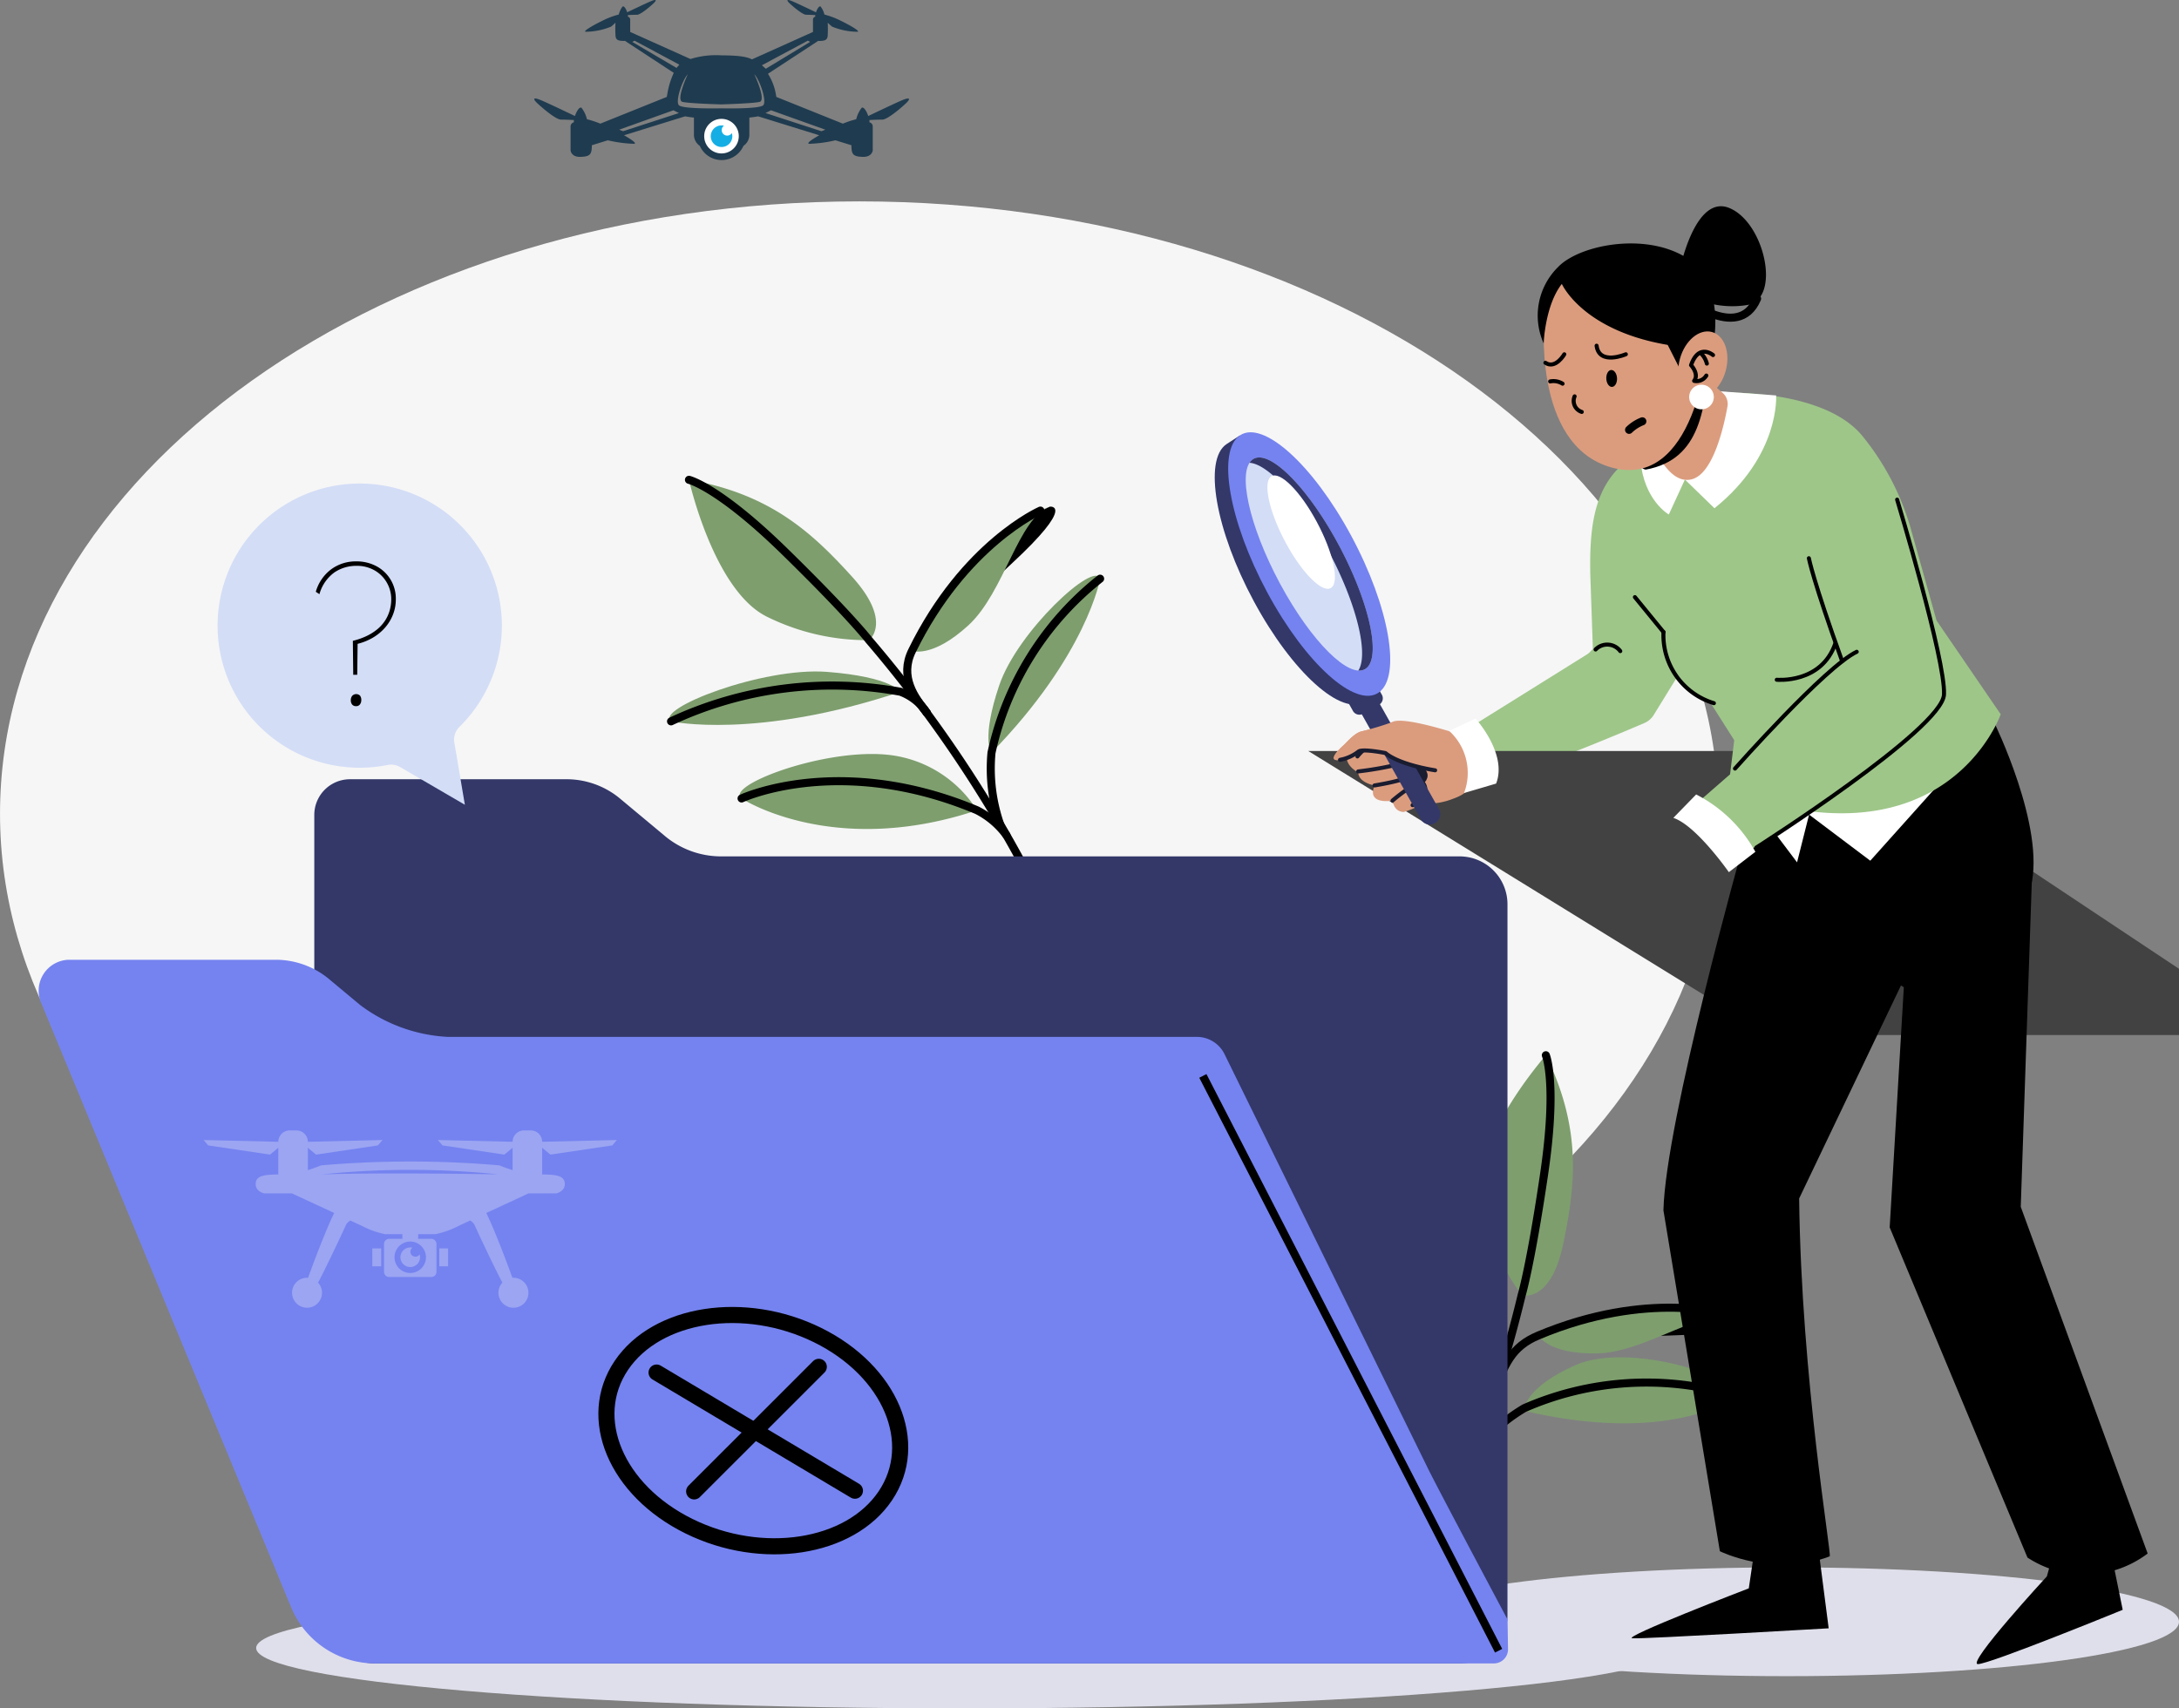 <svg xmlns="http://www.w3.org/2000/svg" width="270.605" height="212.199" viewBox="0 0 270.605 212.199">
  <rect x="0" y="0" width="270.605" height="212.199" fill="#808080" stroke="none"/>
  <g id="Group_38114" data-name="Group 38114" transform="translate(-80 -243)">
    <g id="Group_38113" data-name="Group 38113">
      <g id="Group_38112" data-name="Group 38112">
        <g id="Group_38111" data-name="Group 38111">
          <g id="Group_38097" data-name="Group 38097" transform="translate(80 243)">
            <path id="Path_170231" data-name="Path 170231" d="M16731.059,11258.482c0,42.009-47.771,76.063-106.7,76.063s-106.705-34.054-106.705-76.062,47.771-76.062,106.705-76.062S16731.059,11216.475,16731.059,11258.482Z" transform="translate(-16517.652 -11157.407)" fill="#f6f6f6"/>
            <path id="Path_170232" data-name="Path 170232" d="M19856.41,14364.777c0,3.73-21.811,6.756-48.711,6.756s-48.709-3.025-48.709-6.756,21.807-6.758,48.709-6.758S19856.41,14361.045,19856.41,14364.777Z" transform="translate(-19585.805 -14163.333)" fill="#dfdfeb"/>
            <path id="Path_170233" data-name="Path 170233" d="M17288.9,14412.743c0,4.14-39.4,7.5-88,7.5s-87.992-3.356-87.992-7.5,39.4-7.493,87.992-7.493S17288.9,14408.606,17288.9,14412.743Z" transform="translate(-17081.098 -14208.04)" fill="#dfdfeb"/>
            <path id="Path_170234" data-name="Path 170234" d="M18828.967,12053.059s-1.627,9.451-13.5,21.617c0,0-1.309-1.622.959-8.348S18828.289,12050.771,18828.967,12053.059Z" transform="translate(-18692.342 -11981.177)" fill="#7e9e6e"/>
            <g id="Group_38095" data-name="Group 38095" transform="translate(123.042 71.882)">
              <path id="Path_170235" data-name="Path 170235" d="M18834.1,12059.6a37.775,37.775,0,0,0-13.49,21.619,21.207,21.207,0,0,0,1.094,8.947" transform="translate(-18820.521 -12059.6)" fill="none" stroke="#000" stroke-linecap="round" stroke-linejoin="round" stroke-width="1"/>
            </g>
            <path id="Path_170236" data-name="Path 170236" d="M18141.375,11849.572s3-2.27-2.16-7.937c-4.893-5.387-10.072-10.215-20.205-11.984,0,0,3.059,13.721,9.658,16.994A28.061,28.061,0,0,0,18141.375,11849.572Z" transform="translate(-18033.449 -11770.055)" fill="#7e9e6e"/>
            <path id="Path_170237" data-name="Path 170237" d="M18073.555,12281.4s10.57,2.306,28.494-3.678c0,0-1.109-1.852-9.121-2.475S18071.469,12279.855,18073.555,12281.4Z" transform="translate(-17990.217 -12191.792)" fill="#7e9e6e"/>
            <path id="Path_170238" data-name="Path 170238" d="M18077.4,12312.2a47.236,47.236,0,0,1,28.492-3.676,6.726,6.726,0,0,1,3.283,2.619" transform="translate(-17994.064 -12222.6)" fill="none" stroke="#000" stroke-linecap="round" stroke-width="1"/>
            <path id="Path_170239" data-name="Path 170239" d="M18237,12472.633s11.313,7.446,29.236,1.464a14.913,14.913,0,0,0-11.5-6.931C18246.729,12466.543,18234.916,12471.094,18237,12472.633Z" transform="translate(-18144.904 -12373.452)" fill="#7e9e6e"/>
            <g id="Group_38096" data-name="Group 38096" transform="translate(92.096 97.034)">
              <path id="Path_170240" data-name="Path 170240" d="M18241.3,12532.511s12.189-5.687,29.236,1.463a10.412,10.412,0,0,1,3.658,3.106" transform="translate(-18241.301 -12530.367)" fill="none" stroke="#000" stroke-linecap="round" stroke-linejoin="round" stroke-width="1"/>
            </g>
            <path id="Path_170241" data-name="Path 170241" d="M18752.979,11892.034s3.338-.4-4.807,7.135c-7.691,7.116-6.715,7.172-6.715,7.172S18744.379,11895.693,18752.979,11892.034Z" transform="translate(-18622.6 -11829.102)"/>
            <path id="Path_170242" data-name="Path 170242" d="M18637.5,11910.02s2.492.961,6.992-3.165,6.17-13.323,10.127-14.744C18654.619,11892.11,18644.7,11895.315,18637.5,11910.02Z" transform="translate(-18524.236 -11829.178)" fill="#7e9e6e"/>
            <path id="Path_170243" data-name="Path 170243" d="M18163.066,11882.533a158.336,158.336,0,0,0-21.689-32.922s-2.352-3.08-10.523-11.064-11.842-8.857-11.842-8.857" transform="translate(-18033.451 -11770.092)" fill="none" stroke="#000" stroke-linecap="round" stroke-width="1"/>
            <path id="Path_170244" data-name="Path 170244" d="M18642.9,11901.3s-9.441,4.117-15.947,17.419c-1.574,3.223.309,5.771,1.852,7.708" transform="translate(-18513.693 -11837.878)" fill="none" stroke="#000" stroke-linecap="round" stroke-width="1"/>
            <path id="Path_170245" data-name="Path 170245" d="M20085.068,13874.766s-7.889,5.821-26.066,1.548c0,0,.047-2.915,6.568-5.719S20086.1,13872.064,20085.068,13874.766Z" transform="translate(-19869.787 -13701.083)" fill="#7e9e6e"/>
            <path id="Path_170246" data-name="Path 170246" d="M19968.986,13929.75a37.8,37.8,0,0,0-25.424,1.767,21.238,21.238,0,0,0-6.6,6.142" transform="translate(-19754.268 -13756.604)" fill="none" stroke="#000" stroke-linecap="round" stroke-width="1"/>
            <path id="Path_170247" data-name="Path 170247" d="M19962.512,13197.243s3.6,1.092,5.164-6.409c1.484-7.122,2.352-14.154-2.16-23.394,0,0-9.318,10.53-8.092,17.793A28.1,28.1,0,0,0,19962.512,13197.243Z" transform="translate(-19773.531 -13036.366)" fill="#7e9e6e"/>
            <path id="Path_170248" data-name="Path 170248" d="M20234.324,13763.813s2.773,1.9-8.318,2.2c-10.475.287-9.773.973-9.773.973S20225.439,13760.9,20234.324,13763.813Z" transform="translate(-20018.607 -13600.128)"/>
            <path id="Path_170249" data-name="Path 170249" d="M20093.2,13756.62s1.242,2.365,7.346,2.225,13.418-5.961,17.33-4.425C20117.875,13754.42,20108.3,13750.3,20093.2,13756.62Z" transform="translate(-19902.158 -13590.734)" fill="#7e9e6e"/>
            <path id="Path_170250" data-name="Path 170250" d="M19794,13234.133a158.139,158.139,0,0,0,13.918-36.881s1.117-3.713,2.785-15.017.219-14.785.219-14.785" transform="translate(-19618.947 -13036.376)" fill="none" stroke="#000" stroke-linecap="round" stroke-width="1"/>
            <path id="Path_170251" data-name="Path 170251" d="M20016.688,13755.174s-9.816-3.119-23.469,2.605c-3.312,1.385-4.25,3.574-5.645,7.631" transform="translate(-19802.176 -13591.895)" fill="none" stroke="#000" stroke-linecap="round" stroke-width="1"/>
            <path id="Path_170252" data-name="Path 170252" d="M17298.732,12535.391a10.89,10.89,0,0,1-6.984-2.534l-5.441-4.538a10.392,10.392,0,0,0-6.664-2.509h-27a4.434,4.434,0,0,0-4.434,4.436v97.734a7.655,7.655,0,0,0,7.654,7.655h134.576a5.95,5.95,0,0,0,5.949-5.953v-88.337a5.95,5.95,0,0,0-5.949-5.954Z" transform="translate(-17209.178 -12429.018)" fill="#333869"/>
            <path id="Path_170253" data-name="Path 170253" d="M16789.8,13027.417s-9.16-17.178-10.076-19.151l-25.033-50.992a3.832,3.832,0,0,0-3.479-2.223H16658.2a19.75,19.75,0,0,1-10.867-3.94l-3.756-3.13a10.374,10.374,0,0,0-6.666-2.51h-25.689a3.838,3.838,0,0,0-3.547,5.306l31.066,75.138a11.26,11.26,0,0,0,10.406,6.959h138.977a1.764,1.764,0,0,0,1.738-1.682Z" transform="translate(-16602.582 -12826.257)" fill="#7583f0"/>
            <line id="Line_158" data-name="Line 158" x2="36.728" y2="71.399" transform="translate(149.381 133.642)" fill="none" stroke="#000" stroke-linejoin="round" stroke-width="1"/>
            <path id="Path_170258" data-name="Path 170258" d="M20231.434,12612.322c.59-2.553-2.127-5.737-4.7-5.235a17.868,17.868,0,0,0-3.471,1.022c-.656.216-5.568-.1-6.131.713-.406.595,2.154,1.277,3.791,1.44a.352.352,0,0,1,.148.653c-1.609,1-4.812,3.027-5.084,3.526-.365.673-2.031,3.284-1.561,3.575s1.887-1.016,2.809-1.942a11.546,11.546,0,0,1,3.615-1.713s-4.684,4.7-5.3,6c-.916,1.942,1.752,1.091,1.752,1.091-.418,1.1,1.768.856,2.283.442,1.023-.817,4.182-4.628,4.189-4.238s-3.26,4.538-2.928,5.507,1.654-.246,2.418-1.269,3.012-3.881,3.012-3.881a21.615,21.615,0,0,0,4.686-5.084C20230.977,12612.906,20231.424,12612.352,20231.434,12612.322Z" transform="translate(-20016.83 -12505.903)" fill="#db9c7e"/>
            <line id="Line_161" data-name="Line 161" y1="5.327" x2="4.467" transform="translate(200.585 110.121)" fill="none" stroke="#000" stroke-linecap="round" stroke-linejoin="round" stroke-width="0.5"/>
            <path id="Path_170259" data-name="Path 170259" d="M19882.166,12134.04l16.07-10.026a2.673,2.673,0,0,0,.285-.217l5.3-5.453a2.534,2.534,0,0,1,3.783.5l2.6,3.9a2.534,2.534,0,0,1,.049,2.739l-3.732,6.054a2.535,2.535,0,0,1-1.156,1c-3,1.285-14.469,6.129-21.309,8.062a2.535,2.535,0,0,1-3.2-2.663l.164-1.98A2.549,2.549,0,0,1,19882.166,12134.04Z" transform="translate(-19701.152 -12042.727)" fill="#9ec689"/>
            <path id="Path_170260" data-name="Path 170260" d="M20325.529,14298.7l-.852,5.775s-15.928,6.119-14.449,6.206,24.369-1.241,24.369-1.241l-1.352-10.485Z" transform="translate(-20107.498 -14107.183)"/>
            <path id="Path_170261" data-name="Path 170261" d="M20681.4,12549.8s1.27,12.215,2.223,12.85a8.263,8.263,0,0,0,2.219.953" transform="translate(-20458.934 -12451.728)" fill="none" stroke="#424242" stroke-width="35.28"/>
            <path id="Path_170262" data-name="Path 170262" d="M20685.842,12560.76l-2.064-13.959-2.377.158" transform="translate(-20458.934 -12448.889)" fill="none" stroke="#424242" stroke-width="35.28"/>
            <path id="Path_170263" data-name="Path 170263" d="M20599.27,12392.6s6.453,13.146,4.58,20.471l-35.787-4.923.748-13.656Z" transform="translate(-20351.648 -12302.927)"/>
            <path id="Path_170264" data-name="Path 170264" d="M20393.836,12683.6s-9.586,34.135-9.836,45.122l7.008,42.336s6.678,3.321,13.641.637c.287-.11-3.527-21.956-3.795-44.451l20.006-41.863Z" transform="translate(-20177.422 -12578.378)"/>
            <path id="Path_170265" data-name="Path 170265" d="M20806.816,12686.493l-1.4,41.191,15.76,43.063a12.946,12.946,0,0,1-14.928.5l-17.109-41.006,1.756-29.835-7.455-4.515-1.111-12.924Z" transform="translate(-20554.463 -12577.782)"/>
            <path id="Path_170266" data-name="Path 170266" d="M20581.371,12494.035l7.6,5.727,10.889-12.161-26.453,3.776,6.471,8.587Z" transform="translate(-20356.705 -12392.851)" fill="#fff"/>
            <path id="Path_170267" data-name="Path 170267" d="M21122.225,14263.637l-1.377,4.981s-10.047,10.9-8.566,10.9,17.982-6.745,17.982-6.745l-2.117-10.38Z" transform="translate(-20866.65 -14072.815)"/>
            <path id="Path_170268" data-name="Path 170268" d="M19730.863,12397.588s.211,1.068-2.154,1.885a8.125,8.125,0,0,1-3.758.558s-5.309-6.261-5.543-6.482.166-2.629,1.734-3.593c.951-.585,4.65.37,7.41,1.21a4.015,4.015,0,0,1,2.785,4.5A8.937,8.937,0,0,1,19730.863,12397.588Z" transform="translate(-19548.279 -12300.252)" fill="#db9c7e"/>
            <path id="Path_170269" data-name="Path 170269" d="M19630.406,12399.221s-4.34-.629-6.174-2.141c0,0-2.742-.553-3.322-.207a5.354,5.354,0,0,1-2.32,1.049c-1.262.213-.881-.626.443-1.816.379-.341,1.391-1.563,2.268-1.729a38.12,38.12,0,0,0,3.738-1.127l5.131,6.134Z" transform="translate(-19452.176 -12303.541)" fill="#db9c7e"/>
            <path id="Path_170270" data-name="Path 170270" d="M19657.2,12450.807a7.91,7.91,0,0,1-2.375,1.075c-.621-.031-1.2-.4-1.355-1.416,0,0-3.281.6-2.238-1.879,0,0-1.98-.322-2.035-1.614,0,0-1.758-.874-1.371-2.279s5.9-1.278,5.9-1.278l5.855,2.975Z" transform="translate(-19480.525 -12351.023)" fill="#db9c7e"/>
            <path id="Path_170271" data-name="Path 170271" d="M19756.879,12534.606s1.672-1.481,1.578-2.077-.406-.921-.785-.808a21.866,21.866,0,0,0-3.281,2.309" transform="translate(-19581.453 -12434.594)" fill="none" stroke="#1a1c2f" stroke-linecap="round" stroke-linejoin="round" stroke-width="0.5"/>
            <path id="Path_170272" data-name="Path 170272" d="M19676.492,12491.941s4.453-.7,4.5-1.355-.27-1.529-1.2-1.344a43.061,43.061,0,0,1-5.324.959" transform="translate(-19505.795 -12394.38)" fill="none" stroke="#1a1c2f" stroke-linecap="round" stroke-linejoin="round" stroke-width="0.5"/>
            <path id="Path_170273" data-name="Path 170273" d="M19794.219,12502.089s.818-.509.5-1.076-.766-.769-1.713-.521" transform="translate(-19618 -12404.954)" fill="none" stroke="#1a1c2f" stroke-linecap="round" stroke-linejoin="round" stroke-width="1"/>
            <path id="Path_170274" data-name="Path 170274" d="M19672.8,12461.451a5.825,5.825,0,0,1,.588-.641" transform="translate(-19504.223 -12367.493)" fill="none" stroke="#1a1c2f" stroke-linecap="round" stroke-linejoin="round" stroke-width="0.5"/>
            <path id="Path_170275" data-name="Path 170275" d="M19617.039,12232.638l-.078.044a1.247,1.247,0,0,1-1.7-.476l-11.576-20.582,2.25-1.265,11.574,20.582A1.247,1.247,0,0,1,19617.039,12232.638Z" transform="translate(-19438.801 -12130.424)" fill="#333869"/>
            <path id="Path_170276" data-name="Path 170276" d="M19646.531,12296l.969,1.729a.918.918,0,0,1-.266,1.265l-2.1,1.182a.92.92,0,0,1-1.221-.431l-1.014-1.8Z" transform="translate(-19475.92 -12211.488)" fill="#333869"/>
            <path id="Path_170277" data-name="Path 170277" d="M19356.307,11740.033c-4.016-7.448-9.047-12.576-12.246-12.814l.107-.708-1.672,1.091c-2.873,1.955-1.346,10.693,3.41,19.517s10.939,14.388,13.814,12.432l1.57-1.047-.451-.606C19361.943,11754.48,19360.221,11747.286,19356.307,11740.033Z" transform="translate(-19190.191 -11672.426)" fill="#333869"/>
            <path id="Path_170278" data-name="Path 170278" d="M19387.609,11732c4.756,8.822,6.285,17.561,3.412,19.518s-9.057-3.611-13.812-12.434-6.285-17.562-3.412-19.518S19382.854,11723.176,19387.609,11732Z" transform="translate(-19219.822 -11665.481)" fill="#7583f0"/>
            <path id="Path_170279" data-name="Path 170279" d="M19424.551,11788.54c3.879,7.181,5.395,14.1,3.4,15.464s-6.754-3.36-10.621-10.541-5.391-14.1-3.395-15.461S19420.684,11781.359,19424.551,11788.54Z" transform="translate(-19258.354 -11720.944)" fill="#d3ddf6"/>
            <path id="Path_170280" data-name="Path 170280" d="M19630.406,12399.221s-4.34-.629-6.174-2.141c0,0-2.742-.553-3.322-.207a5.354,5.354,0,0,1-2.32,1.049c-1.262.213-.881-.626.443-1.816.379-.341,1.391-1.563,2.268-1.729a38.12,38.12,0,0,0,3.738-1.127l5.131,6.134Z" transform="translate(-19452.176 -12303.541)" fill="#db9c7e"/>
            <path id="Path_170281" data-name="Path 170281" d="M19644.066,12461.385s-4.338-.63-6.174-2.142c0,0-2.736-.552-3.32-.206a5.355,5.355,0,0,1-2.32,1.048" transform="translate(-19465.838 -12365.705)" fill="none" stroke="#1a1c2f" stroke-linecap="round" stroke-linejoin="round" stroke-width="0.5"/>
            <path id="Path_170282" data-name="Path 170282" d="M19432.938,11788.539c-3.869-7.181-8.627-11.9-10.621-10.542a1.512,1.512,0,0,0-.406.429c2.307.14,6.342,4.522,9.709,10.768,3.564,6.613,5.133,13,3.8,15.034a1.423,1.423,0,0,0,.914-.227C19438.326,11802.642,19436.809,11795.72,19432.938,11788.539Z" transform="translate(-19266.734 -11720.941)" fill="#333869"/>
            <path id="Path_170283" data-name="Path 170283" d="M19469.523,11825.277c2.059,3.818,2.869,7.5,1.807,8.226s-3.594-1.787-5.65-5.607-2.869-7.5-1.807-8.226S19467.465,11821.456,19469.523,11825.277Z" transform="translate(-19306.014 -11760.49)" fill="#fff"/>
            <path id="Path_170284" data-name="Path 170284" d="M20256.709,11655.357l-3.193-11.392a32.243,32.243,0,0,0-5.943-11.443c-4.8-6.008-17.437-5.46-17.437-5.46l-9.719,6.992c-.025.017-.059.033-.088.05-5.721,3.157-6.771,8.027-6.621,15.534l.352,10.136,6.578-6.282,1.662,2.276c-.008-.065-.014-.126-.018-.185l.785,1.236-.768-1.052c.234,2.093,1.324,7.419,6.395,9.906l2.887,4.545-.762,6.283c27.107,9.858,33.857-9.5,33.857-9.5Z" transform="translate(-20016.213 -11578.279)" fill="#9ec689"/>
            <line id="Line_162" data-name="Line 162" x2="3.548" y2="4.339" transform="translate(203.035 74.169)" fill="none" stroke="#000" stroke-linecap="round" stroke-linejoin="round" stroke-width="0.5"/>
            <path id="Path_170285" data-name="Path 170285" d="M20383.965,12183.6a8.824,8.824,0,0,0,6.258,8.837" transform="translate(-20177.381 -12105.094)" fill="none" stroke="#000" stroke-linecap="round" stroke-linejoin="round" stroke-width="0.5"/>
            <path id="Path_170286" data-name="Path 170286" d="M20456.355,12267.7l-20.635,17.979s4.086,5.721,5.928,5.925l24.721-15.73Z" transform="translate(-20226.377 -12184.699)" fill="#9ec689"/>
            <path id="Path_170287" data-name="Path 170287" d="M20550.4,12244.025s11.234-12.667,15.117-14.506" transform="translate(-20334.934 -12148.559)" fill="none" stroke="#000" stroke-linecap="round" stroke-width="0.5"/>
            <path id="Path_170288" data-name="Path 170288" d="M20722,12012s.535,2.834,4.137,12.794" transform="translate(-20497.361 -11942.662)" fill="none" stroke="#000" stroke-linecap="round" stroke-linejoin="round" stroke-width="0.5"/>
            <path id="Path_170289" data-name="Path 170289" d="M20600.1,11919.037s23.086-14.71,23.293-19-5.82-24.209-5.82-24.209" transform="translate(-20381.973 -11813.768)" fill="none" stroke="#000" stroke-linecap="round" stroke-linejoin="round" stroke-width="0.5"/>
            <path id="Path_170290" data-name="Path 170290" d="M20647.4,12214.431s5.555.523,7.279-4.521" transform="translate(-20426.75 -12129.997)" fill="none" stroke="#000" stroke-linecap="round" stroke-width="0.5"/>
            <path id="Path_170291" data-name="Path 170291" d="M20226.3,12213.142a2.022,2.022,0,0,1,3.066.2" transform="translate(-20028.148 -12132.466)" fill="none" stroke="#000" stroke-linecap="round" stroke-width="0.5"/>
            <path id="Path_170292" data-name="Path 170292" d="M19886.1,12386.354l3.268-1.532s3.988,4.342,2.557,8.07l-3.986,1.174A7.048,7.048,0,0,0,19886.1,12386.354Z" transform="translate(-19706.123 -12295.563)" fill="#fff"/>
            <path id="Path_170293" data-name="Path 170293" d="M20409.885,12561.2a17.558,17.558,0,0,1,7.355,7.124l-3.295,2.528s-4.061-5.822-6.895-6.741Z" transform="translate(-20199.242 -12462.519)" fill="#fff"/>
            <path id="Path_170294" data-name="Path 170294" d="M20333.885,11614.9l13.529,1s.518,7.444-7.658,14.01l-3.67-3.564-2,4.342s-3.1-1.748-3.523-6.764l.66-6.088Z" transform="translate(-20126.84 -11566.78)" fill="#fff"/>
            <path id="Path_170295" data-name="Path 170295" d="M20358.8,11513.8a1.826,1.826,0,0,1,.611,1.709c-.436,2.422-1.746,8.287-4.383,9.023-3.332.932-5.408-5.648-5.408-5.648l1.66-11.492Z" transform="translate(-20144.881 -11465.012)" fill="#db9c7e"/>
            <path id="Path_170296" data-name="Path 170296" d="M20321.078,11544.72l-.041,1.674c-.031.018-.6,4.958,1.059,5.147,6.938-1.254,7.377-7.831,7.969-14.361C20330.064,11537.18,20320.4,11543.418,20321.078,11544.72Z" transform="translate(-20117.711 -11493.211)"/>
            <path id="Path_170297" data-name="Path 170297" d="M20105.789,11300.174s-1.689,16.112,8.322,18.887,12.406-13.553,12.061-19.2-2.861-7.744-9.875-8c-10.383-.373-10.506,8.311-10.506,8.311Z" transform="translate(-19913.973 -11260.991)" fill="#db9c7e"/>
            <path id="Path_170298" data-name="Path 170298" d="M20252.422,11575.388c.027.58-.25,1.065-.617,1.085s-.691-.438-.715-1.019.242-1.065.609-1.083S20252.391,11574.808,20252.422,11575.388Z" transform="translate(-20051.607 -11528.414)"/>
            <path id="Path_170299" data-name="Path 170299" d="M20232.271,11519.011s-3.309,1.438-3.633-1.062" transform="translate(-20030.361 -11475.008)" fill="none" stroke="#000" stroke-linecap="round" stroke-width="0.5"/>
            <path id="Path_170300" data-name="Path 170300" d="M20112,11537.9s-1.094,1.9-2.35,1.055" transform="translate(-19917.732 -11493.894)" fill="none" stroke="#000" stroke-linecap="round" stroke-width="0.5"/>
            <path id="Path_170301" data-name="Path 170301" d="M20120.7,11600.264a2.134,2.134,0,0,1,1.541.283" transform="translate(-19928.189 -11552.887)" fill="none" stroke="#000" stroke-linecap="round" stroke-width="0.5"/>
            <path id="Path_170302" data-name="Path 170302" d="M20304.1,11694.749a5.033,5.033,0,0,1,1.648-1.06" transform="translate(-20101.789 -11641.357)" fill="none" stroke="#000" stroke-linecap="round" stroke-width="1"/>
            <path id="Path_170303" data-name="Path 170303" d="M20175.531,11635.7a1.438,1.438,0,0,0,.887,1.934" transform="translate(-19979.984 -11586.469)" fill="none" stroke="#000" stroke-linecap="round" stroke-width="0.5"/>
            <path id="Path_170304" data-name="Path 170304" d="M20092.566,11292.645s.166-4.717,2.258-7.385c0,0,2.873,6.533,15.262,7.867l3.605-.758s1.477-7.564-3.7-10.545-13.1-1.33-15.639,1.346A8.452,8.452,0,0,0,20092.566,11292.645Z" transform="translate(-19900.863 -11249.995)"/>
            <path id="Path_170305" data-name="Path 170305" d="M20388.5,11496.124l2.143,4.231,1.518-4.755Z" transform="translate(-20181.682 -11453.854)"/>
            <path id="Path_170306" data-name="Path 170306" d="M20424.328,11489.6c-.617,2.252-2.389,3.742-3.957,3.326s-2.338-2.578-1.723-4.83,2.391-3.74,3.957-3.324S20424.945,11487.35,20424.328,11489.6Z" transform="translate(-20210.018 -11443.537)" fill="#db9c7e"/>
            <path id="Path_170307" data-name="Path 170307" d="M20450.889,11532.369s-1.762-1.518-2.729,1.257c0,0,1.031,1.093.383,1.951a1.424,1.424,0,0,0,1.516-.663" transform="translate(-20238.152 -11488.266)" fill="none" stroke="#000" stroke-linecap="round" stroke-linejoin="round" stroke-width="0.5"/>
            <path id="Path_170308" data-name="Path 170308" d="M20471.031,11536.112a2.714,2.714,0,0,0-.781-1.321" transform="translate(-20259.061 -11490.95)" fill="none" stroke="#000" stroke-linecap="round" stroke-linejoin="round" stroke-width="0.5"/>
            <path id="Path_170309" data-name="Path 170309" d="M20446.84,11610.118a1.529,1.529,0,1,1-1.529-1.527A1.53,1.53,0,0,1,20446.84,11610.118Z" transform="translate(-20234.006 -11560.807)" fill="#fff"/>
            <path id="Path_170310" data-name="Path 170310" d="M20420.8,11201.922s1.881-9.824,6.273-7.943,6.375,11.289,2.2,12.021a11.559,11.559,0,0,1-7.422-1.255Z" transform="translate(-20212.258 -11168.12)"/>
            <path id="Path_170311" data-name="Path 170311" d="M20421.7,11399.7s7.264,6.063,9.617.471" transform="translate(-20213.107 -11363.078)" fill="none" stroke="#000" stroke-linecap="round" stroke-width="1"/>
            <path id="Path_170312" data-name="Path 170312" d="M17041.549,11838.382a17.645,17.645,0,0,1,11.887,30.217,2.213,2.213,0,0,0-.633,1.94l1.309,7.735-8.041-4.686a2.183,2.183,0,0,0-1.52-.262,17.651,17.651,0,1,1-3-34.945Z" transform="translate(-16996.381 -11778.313)" fill="#d3ddf6"/>
            <path id="Path_170313" data-name="Path 170313" d="M17256.414,12033.6l-.047-4.222a8.677,8.677,0,0,0,1.684-.585,6.468,6.468,0,0,0,1.336-.837,4.908,4.908,0,0,0,.963-1.062,4.687,4.687,0,0,0,.584-1.261,5,5,0,0,0,.2-1.423,4.1,4.1,0,0,0-.527-2.023,4.053,4.053,0,0,0-1.5-1.534,4.4,4.4,0,0,0-2.324-.588,4.846,4.846,0,0,0-2.682.8,4.972,4.972,0,0,0-1.885,2.721l-.451-.3a5.316,5.316,0,0,1,1.924-2.8,5.106,5.106,0,0,1,3.068-.973,5.183,5.183,0,0,1,2.586.623,4.543,4.543,0,0,1,2.359,4.071,5.159,5.159,0,0,1-.336,1.873,5.511,5.511,0,0,1-.949,1.6,6.112,6.112,0,0,1-1.486,1.26,6.985,6.985,0,0,1-1.973.812l-.047,3.847Zm-.3,3.146h0a.824.824,0,0,1,.176-.537.678.678,0,0,1,.975-.013.9.9,0,0,1,.15.55.875.875,0,0,1-.162.523.559.559,0,0,1-.49.224.6.6,0,0,1-.486-.2A.842.842,0,0,1,17256.113,12036.75Z" transform="translate(-17212.547 -11949.781)"/>
            <path id="Path_170314" data-name="Path 170314" d="M17804.945,10726.664c-.785.313-3.844,1.782-4.32,2.009-.2-.613-.566-1.172-.809-1.028a3.66,3.66,0,0,0-.633,1.248,1.3,1.3,0,0,0-.051.179,12.077,12.077,0,0,0-1.66.547l-8.262-3.321c-.016-.095-.031-.194-.051-.3a6.909,6.909,0,0,0-.988-2.575l6.223-4.076-.008-.013a1.754,1.754,0,0,0,.2.013c.8-.015.93-.209,1-.582a15.013,15.013,0,0,0,.008-1.685,7.061,7.061,0,0,0,.547.49,8.469,8.469,0,0,0,3.141.637c.41-.025-.758-.729-2.055-1.365a10.059,10.059,0,0,0-2.043-.774c-.008-.041-.023-.082-.035-.126a2.593,2.593,0,0,0-.441-.874c-.176-.1-.43.29-.57.719-.336-.159-2.48-1.187-3.031-1.407-.594-.24-.676-.106-.223.316s1.6,1.4,2.039,1.4c.355,0,.926.026,1.129.036a.552.552,0,0,0,0,.2h0a.374.374,0,0,0-.289.377v1.521l-7.582,3.407c-.508-.28-1.465-.5-3.766-.5a10.586,10.586,0,0,0-3.863.454l-7.488-3.363v-1.521a.374.374,0,0,0-.289-.377h0a.679.679,0,0,0,0-.2c.211-.01.777-.036,1.129-.036.438,0,1.59-.98,2.039-1.4s.371-.557-.223-.316c-.551.22-2.7,1.248-3.027,1.407-.145-.429-.4-.821-.57-.719a2.634,2.634,0,0,0-.445.874.817.817,0,0,0-.031.126,9.886,9.886,0,0,0-2.043.774c-1.3.636-2.469,1.34-2.059,1.365a8.453,8.453,0,0,0,3.141-.637c.141-.11.344-.29.551-.49a13.358,13.358,0,0,0,.008,1.685c.063.373.2.567.992.582a1.754,1.754,0,0,0,.2-.013l-.008.013,6.047,3.964a10.094,10.094,0,0,0-.812,2.688c-.02.105-.039.2-.051.3l-8.258,3.321a12.063,12.063,0,0,0-1.664-.547c-.012-.056-.027-.114-.047-.179a3.66,3.66,0,0,0-.633-1.248c-.246-.144-.605.415-.809,1.028-.48-.227-3.539-1.7-4.32-2.009-.852-.341-.965-.15-.32.453s2.285,2,2.906,2c.5,0,1.309.038,1.605.054a1.105,1.105,0,0,0,0,.279.536.536,0,0,0-.414.537v2.947s.059.83,1.191.811,1.32-.3,1.414-.827a4.432,4.432,0,0,0,.039-.618l1.98-.613a16.314,16.314,0,0,0,3.254.436c.391-.027-.23-.487-1.242-1.059l7.59-2.354c.332.065.707.117,1.094.156v2.139a1.668,1.668,0,0,0,.73,1.374,2.962,2.962,0,0,0,5.418,0,1.658,1.658,0,0,0,.734-1.375v-2.138c.383-.039.762-.091,1.09-.156l7.59,2.354c-1.012.571-1.633,1.031-1.234,1.059a16.288,16.288,0,0,0,3.246-.436l1.98.613a5.144,5.144,0,0,0,.039.618c.094.53.285.809,1.414.827s1.2-.811,1.2-.811v-2.947a.536.536,0,0,0-.414-.537,1.357,1.357,0,0,0,0-.279c.3-.016,1.105-.054,1.605-.054.621,0,2.27-1.4,2.91-2S17805.793,10726.323,17804.945,10726.664Zm-11.824-7.352h0l.285.155-5.5,3.333-.492-.432Zm-21.8.155h0l.281-.155,5.563,2.983-.348.4Zm-1.148,11.094h0l-.48-.193,6.738-2.409.684.343Zm17.41-3.229h0c-.488.5-5.234.385-5.234.385s-4.746.113-5.238-.385c-.461-.469.395-3.084,1.105-3.849,0,0-1.52,3.232-.656,3.433.891.205,4.789.311,4.789.311s3.9-.105,4.785-.311c.863-.2-.656-3.433-.656-3.433C17787.2,10724.248,17788.051,10726.863,17787.586,10727.332Zm7.227,3.229h0l-6.941-2.26.684-.343,6.742,2.409Z" transform="translate(-17692.801 -10714.26)" fill="#1f3b4f"/>
            <path id="Path_170315" data-name="Path 170315" d="M18158.775,10992.739a2.147,2.147,0,1,1-2.146-2.149A2.146,2.146,0,0,1,18158.775,10992.739Z" transform="translate(-18067.027 -10975.825)" fill="#fff"/>
            <path id="Path_170316" data-name="Path 170316" d="M18171.686,11007.073a.679.679,0,0,1-.4-1.229,1.372,1.372,0,0,0-.3-.036,1.341,1.341,0,1,0,1.34,1.34,1.3,1.3,0,0,0-.066-.387A.673.673,0,0,1,18171.686,11007.073Z" transform="translate(-18081.377 -10990.231)" fill="#15aee4"/>
            <path id="Path_170317" data-name="Path 170317" d="M17514.061,13728.642l-1.908,1.572-7.678-1.141-.572-.673Z" transform="translate(-17478.619 -13586.798)" fill="#9ba5f2"/>
            <path id="Path_170318" data-name="Path 170318" d="M17885.4,13728.642l1.906,1.572,7.676-1.141.574-.673Z" transform="translate(-17848.051 -13586.798)" fill="#9ba5f2"/>
            <path id="Path_170319" data-name="Path 170319" d="M18433.762,13728.642l-1.908,1.572-7.68-1.141-.572-.673Z" transform="translate(-18369.221 -13586.798)" fill="#9ba5f2"/>
            <path id="Path_170320" data-name="Path 170320" d="M18805.1,13728.642l1.908,1.572,7.684-1.141.568-.673Z" transform="translate(-18738.652 -13586.798)" fill="#9ba5f2"/>
            <path id="Path_170321" data-name="Path 170321" d="M18166.3,14156.225h1.1V14154h-1.1Z" transform="translate(-18120.063 -13998.934)" fill="#9ba5f2"/>
            <path id="Path_170322" data-name="Path 170322" d="M18429.2,14156.225h1.094V14154h-1.094Z" transform="translate(-18374.645 -13998.934)" fill="#9ba5f2"/>
            <path id="Path_170323" data-name="Path 170323" d="M17746.758,13697.2c-.152-.909-1.363-.946-2.789-.971v-4.054a1.422,1.422,0,0,0-1.416-1.415h-.842a1.422,1.422,0,0,0-1.418,1.415v3.515a17.085,17.085,0,0,1-1.643-.59,128.727,128.727,0,0,0-22.133,0s-.707.3-1.646.59v-3.515a1.42,1.42,0,0,0-1.414-1.415h-.844a1.419,1.419,0,0,0-1.414,1.415v4.054c-1.428.024-2.639.062-2.791.971-.191,1.146,1.051,1.384,1.051,1.384h3.432s2.746,1.271,5.242,2.43c-1.121,2.337-2.514,6.057-3.24,8.053a1.861,1.861,0,1,0,1.246.6c1.111-2.091,3.381-6.952,3.5-7.245a1.74,1.74,0,0,1,.5-.472l1.391.644a11.223,11.223,0,0,0,2.908,1.051h2.166v.584h-1.637a.639.639,0,0,0-.637.635v3.469a.639.639,0,0,0,.637.636h5.242a.635.635,0,0,0,.631-.636v-3.469a.635.635,0,0,0-.631-.635h-1.639v-.584h2.162a11.236,11.236,0,0,0,2.912-1.051l1.389-.644a1.756,1.756,0,0,1,.5.472c.117.293,2.381,5.154,3.494,7.245a1.863,1.863,0,1,0,1.246-.6c-.725-2-2.121-5.716-3.24-8.053,2.5-1.158,5.242-2.43,5.242-2.43h3.436S17746.947,13698.346,17746.758,13697.2Zm-17.223,9.317h0a1.952,1.952,0,1,1-1.951-1.952A1.952,1.952,0,0,1,17729.535,13706.517Zm-12.863-10.3h0a107.042,107.042,0,0,1,21.82,0S17724.744,13695.967,17716.672,13696.219Z" transform="translate(-17676.637 -13550.349)" fill="#9ba5f2"/>
            <path id="Path_170324" data-name="Path 170324" d="M18278.424,14151.39a.617.617,0,0,1-.369-1.116,1.164,1.164,0,0,0-.273-.033,1.218,1.218,0,1,0,1.219,1.219,1.115,1.115,0,0,0-.061-.354A.6.6,0,0,1,18278.424,14151.39Z" transform="translate(-18226.836 -13995.294)" fill="#9ba5f2"/>
            <line id="Line_163" data-name="Line 163" x2="24.631" y2="14.677" transform="translate(81.541 170.487)" fill="none" stroke="#000" stroke-linecap="round" stroke-linejoin="round" stroke-width="2"/>
            <line id="Line_164" data-name="Line 164" x1="15.479" y2="15.473" transform="translate(86.206 169.776)" fill="none" stroke="#000" stroke-linecap="round" stroke-linejoin="round" stroke-width="2"/>
            <path id="Path_170325" data-name="Path 170325" d="M17953.391,13773.859c9.051,4.475,12.8,13.41,8.387,19.963s-15.338,8.234-24.391,3.762-12.807-13.412-8.389-19.965S17944.336,13769.387,17953.391,13773.859Z" transform="translate(-17851.836 -13608.017)" fill="none" stroke="#000" stroke-linecap="round" stroke-linejoin="round" stroke-width="2"/>
          </g>
        </g>
      </g>
    </g>
  </g>
</svg>
